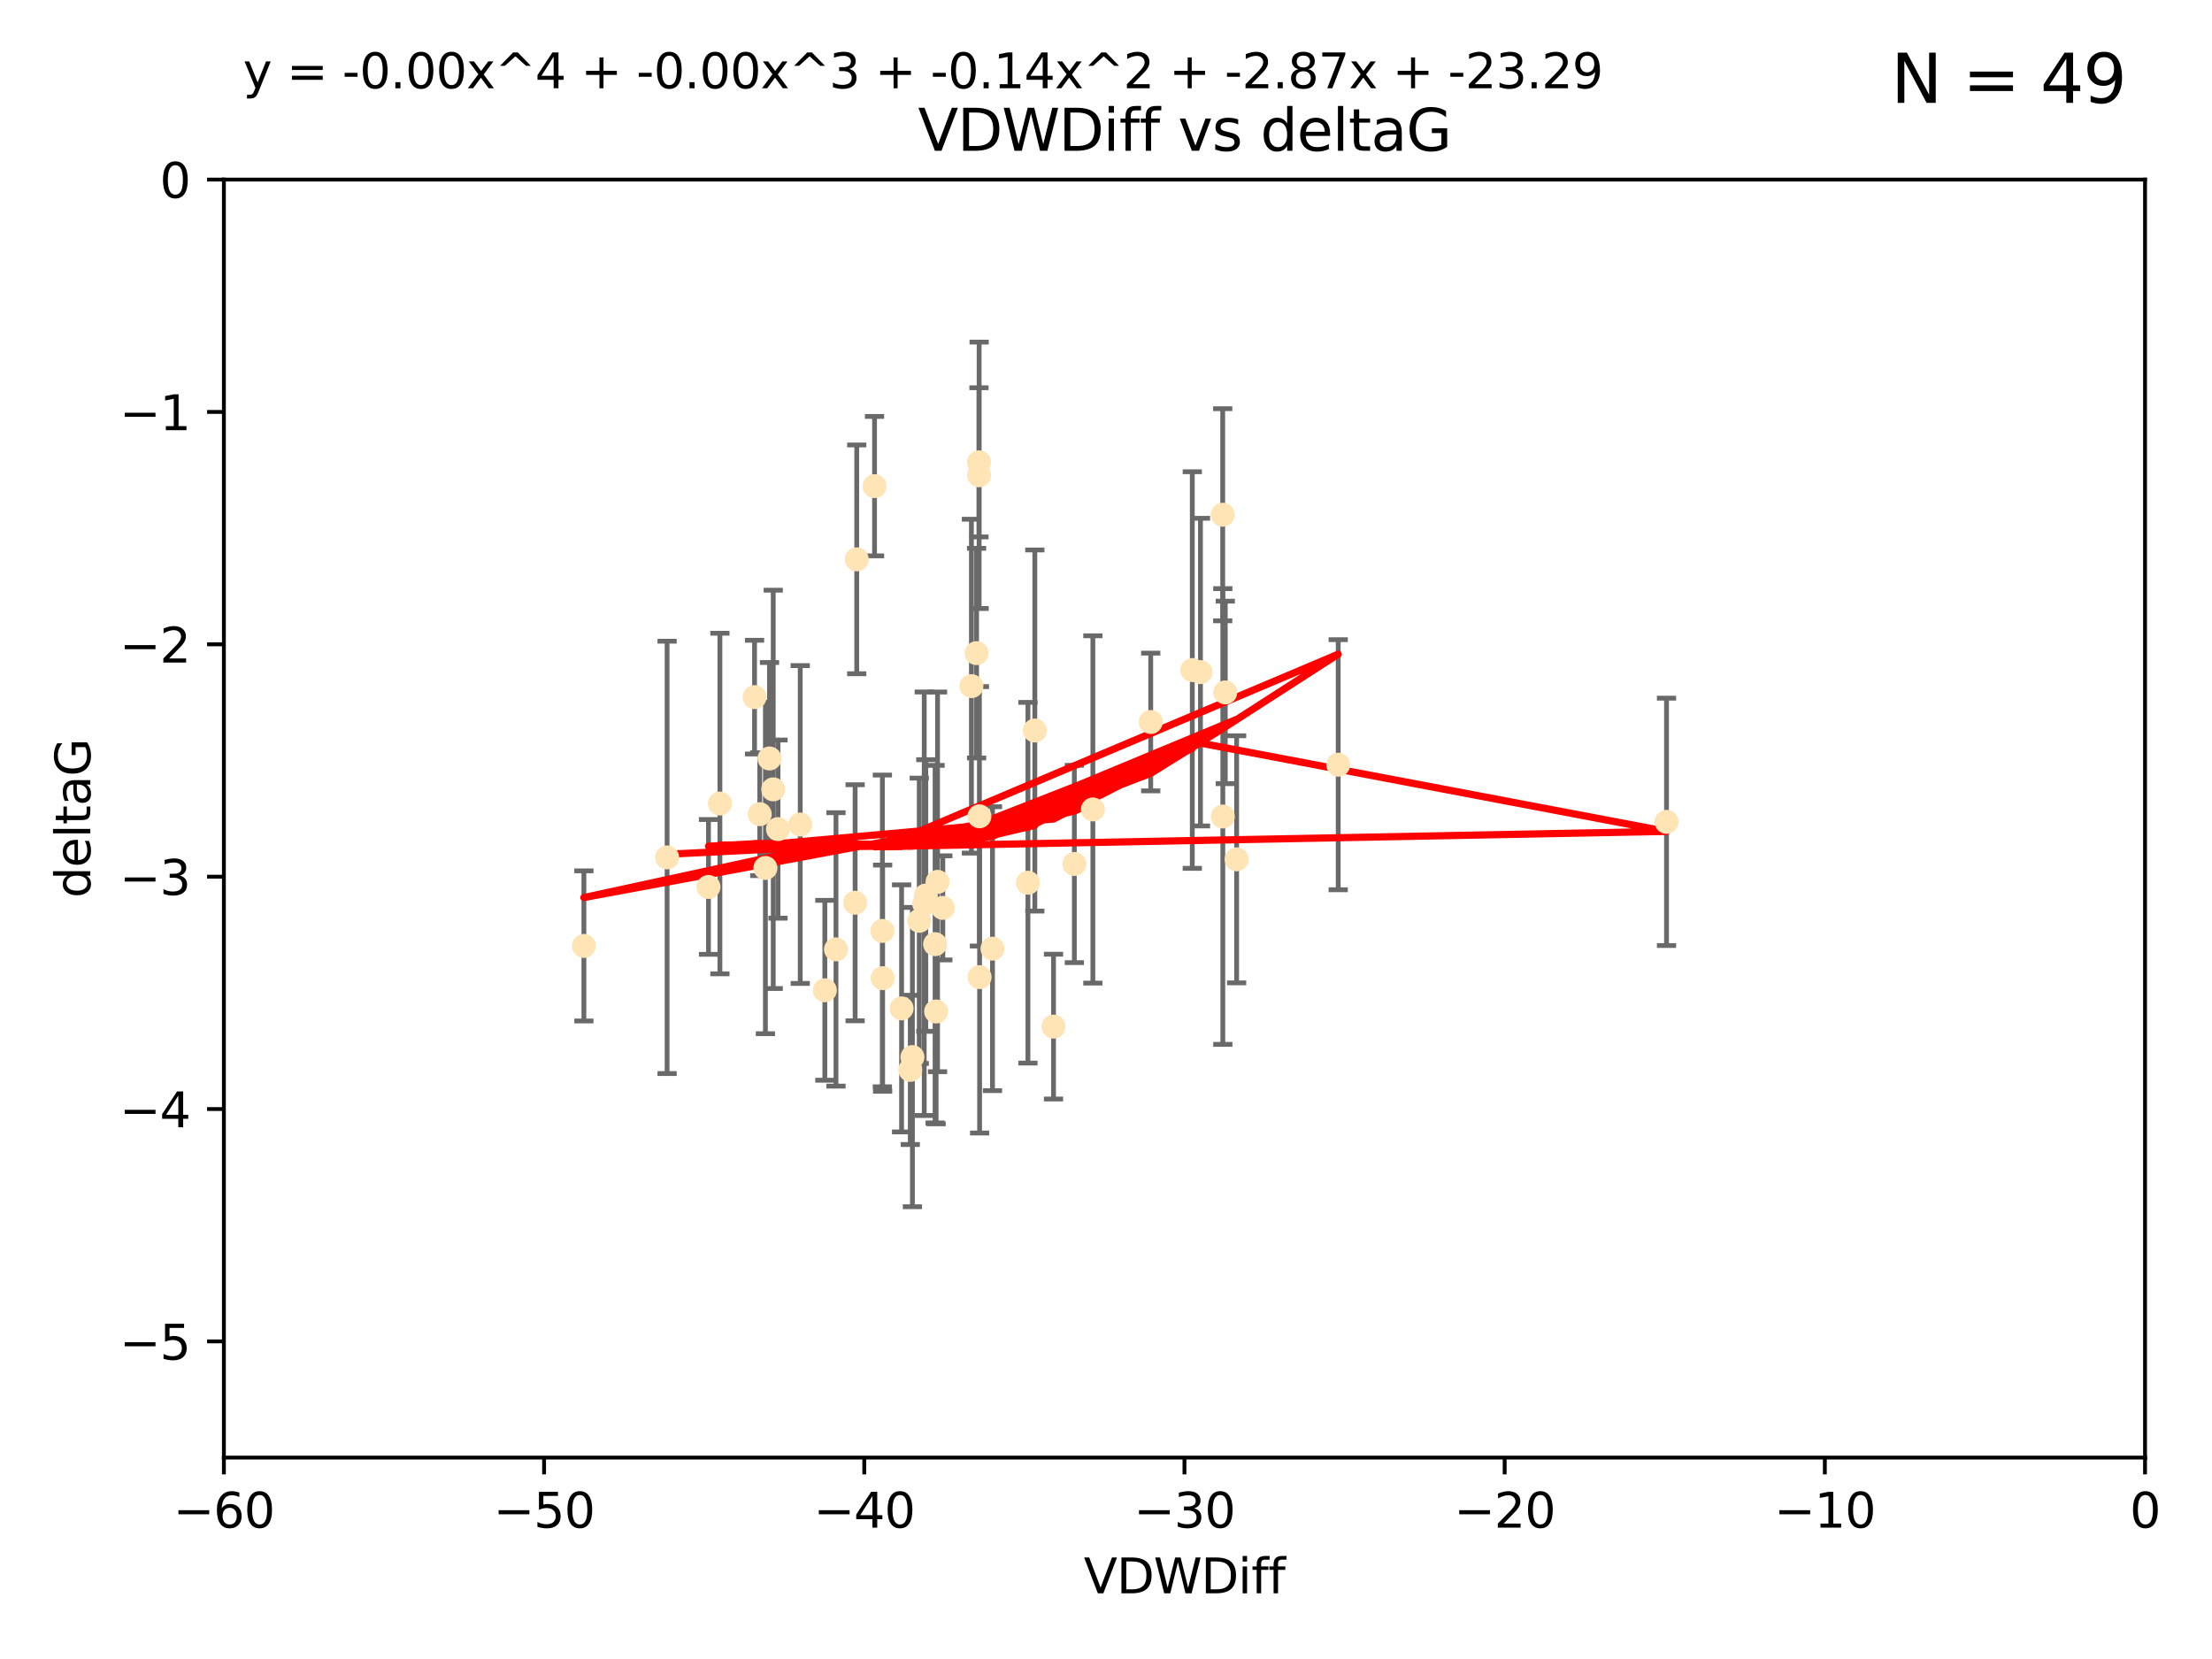 <?xml version="1.0" encoding="utf-8" standalone="no"?>
<!DOCTYPE svg PUBLIC "-//W3C//DTD SVG 1.1//EN"
  "http://www.w3.org/Graphics/SVG/1.1/DTD/svg11.dtd">
<svg xmlns:xlink="http://www.w3.org/1999/xlink" width="460.8pt" height="345.6pt" viewBox="0 0 460.8 345.6" xmlns="http://www.w3.org/2000/svg" version="1.1">
 <defs>
  <style type="text/css">*{stroke-linejoin: round; stroke-linecap: butt}</style>
 </defs>
 <g id="figure_1">
  <g id="patch_1">
   <path d="M 0 345.6 
L 460.8 345.6 
L 460.8 0 
L 0 0 
z
" style="fill: #ffffff"/>
  </g>
  <g id="axes_1">
   <g id="patch_2">
    <path d="M 46.64 303.64 
L 446.85 303.64 
L 446.85 37.411 
L 46.64 37.411 
z
" style="fill: #ffffff"/>
   </g>
   <g id="PathCollection_1">
    <defs>
     <path id="mcfceee0df2" d="M 0 1.118 
C 0.297 1.118 0.581 1 0.791 0.791 
C 1 0.581 1.118 0.297 1.118 0 
C 1.118 -0.297 1 -0.581 0.791 -0.791 
C 0.581 -1 0.297 -1.118 0 -1.118 
C -0.297 -1.118 -0.581 -1 -0.791 -0.791 
C -1 -0.581 -1.118 -0.297 -1.118 0 
C -1.118 0.297 -1 0.581 -0.791 0.791 
C -0.581 1 -0.297 1.118 0 1.118 
z
" style="stroke: #ffe4b5"/>
    </defs>
    <g clip-path="url(#p260a2b9f95)">
     <use xlink:href="#mcfceee0df2" x="166.702" y="171.763" style="fill: #ffe4b5; stroke: #ffe4b5"/>
     <use xlink:href="#mcfceee0df2" x="147.588" y="184.766" style="fill: #ffe4b5; stroke: #ffe4b5"/>
     <use xlink:href="#mcfceee0df2" x="158.268" y="169.607" style="fill: #ffe4b5; stroke: #ffe4b5"/>
     <use xlink:href="#mcfceee0df2" x="160.298" y="158.004" style="fill: #ffe4b5; stroke: #ffe4b5"/>
     <use xlink:href="#mcfceee0df2" x="192.864" y="186.549" style="fill: #ffe4b5; stroke: #ffe4b5"/>
     <use xlink:href="#mcfceee0df2" x="161.079" y="164.438" style="fill: #ffe4b5; stroke: #ffe4b5"/>
     <use xlink:href="#mcfceee0df2" x="195.009" y="210.713" style="fill: #ffe4b5; stroke: #ffe4b5"/>
     <use xlink:href="#mcfceee0df2" x="174.152" y="197.775" style="fill: #ffe4b5; stroke: #ffe4b5"/>
     <use xlink:href="#mcfceee0df2" x="149.969" y="167.39" style="fill: #ffe4b5; stroke: #ffe4b5"/>
     <use xlink:href="#mcfceee0df2" x="196.407" y="189.127" style="fill: #ffe4b5; stroke: #ffe4b5"/>
     <use xlink:href="#mcfceee0df2" x="183.869" y="203.772" style="fill: #ffe4b5; stroke: #ffe4b5"/>
     <use xlink:href="#mcfceee0df2" x="187.817" y="210.066" style="fill: #ffe4b5; stroke: #ffe4b5"/>
     <use xlink:href="#mcfceee0df2" x="171.829" y="206.296" style="fill: #ffe4b5; stroke: #ffe4b5"/>
     <use xlink:href="#mcfceee0df2" x="121.635" y="197.053" style="fill: #ffe4b5; stroke: #ffe4b5"/>
     <use xlink:href="#mcfceee0df2" x="227.664" y="168.621" style="fill: #ffe4b5; stroke: #ffe4b5"/>
     <use xlink:href="#mcfceee0df2" x="223.807" y="179.98" style="fill: #ffe4b5; stroke: #ffe4b5"/>
     <use xlink:href="#mcfceee0df2" x="194.796" y="196.685" style="fill: #ffe4b5; stroke: #ffe4b5"/>
     <use xlink:href="#mcfceee0df2" x="257.611" y="179.012" style="fill: #ffe4b5; stroke: #ffe4b5"/>
     <use xlink:href="#mcfceee0df2" x="203.971" y="99.014" style="fill: #ffe4b5; stroke: #ffe4b5"/>
     <use xlink:href="#mcfceee0df2" x="203.44" y="136.058" style="fill: #ffe4b5; stroke: #ffe4b5"/>
     <use xlink:href="#mcfceee0df2" x="178.473" y="116.525" style="fill: #ffe4b5; stroke: #ffe4b5"/>
     <use xlink:href="#mcfceee0df2" x="157.187" y="145.223" style="fill: #ffe4b5; stroke: #ffe4b5"/>
     <use xlink:href="#mcfceee0df2" x="189.628" y="222.879" style="fill: #ffe4b5; stroke: #ffe4b5"/>
     <use xlink:href="#mcfceee0df2" x="195.307" y="183.707" style="fill: #ffe4b5; stroke: #ffe4b5"/>
     <use xlink:href="#mcfceee0df2" x="248.375" y="139.582" style="fill: #ffe4b5; stroke: #ffe4b5"/>
     <use xlink:href="#mcfceee0df2" x="219.467" y="213.863" style="fill: #ffe4b5; stroke: #ffe4b5"/>
     <use xlink:href="#mcfceee0df2" x="162.073" y="172.719" style="fill: #ffe4b5; stroke: #ffe4b5"/>
     <use xlink:href="#mcfceee0df2" x="159.449" y="180.812" style="fill: #ffe4b5; stroke: #ffe4b5"/>
     <use xlink:href="#mcfceee0df2" x="192.534" y="188.264" style="fill: #ffe4b5; stroke: #ffe4b5"/>
     <use xlink:href="#mcfceee0df2" x="254.713" y="107.23" style="fill: #ffe4b5; stroke: #ffe4b5"/>
     <use xlink:href="#mcfceee0df2" x="203.937" y="96.314" style="fill: #ffe4b5; stroke: #ffe4b5"/>
     <use xlink:href="#mcfceee0df2" x="239.716" y="150.407" style="fill: #ffe4b5; stroke: #ffe4b5"/>
     <use xlink:href="#mcfceee0df2" x="254.736" y="170.091" style="fill: #ffe4b5; stroke: #ffe4b5"/>
     <use xlink:href="#mcfceee0df2" x="204.03" y="170.053" style="fill: #ffe4b5; stroke: #ffe4b5"/>
     <use xlink:href="#mcfceee0df2" x="138.969" y="178.609" style="fill: #ffe4b5; stroke: #ffe4b5"/>
     <use xlink:href="#mcfceee0df2" x="204.07" y="203.552" style="fill: #ffe4b5; stroke: #ffe4b5"/>
     <use xlink:href="#mcfceee0df2" x="182.183" y="101.272" style="fill: #ffe4b5; stroke: #ffe4b5"/>
     <use xlink:href="#mcfceee0df2" x="191.498" y="191.817" style="fill: #ffe4b5; stroke: #ffe4b5"/>
     <use xlink:href="#mcfceee0df2" x="347.165" y="171.206" style="fill: #ffe4b5; stroke: #ffe4b5"/>
     <use xlink:href="#mcfceee0df2" x="250.08" y="140.015" style="fill: #ffe4b5; stroke: #ffe4b5"/>
     <use xlink:href="#mcfceee0df2" x="214.139" y="183.887" style="fill: #ffe4b5; stroke: #ffe4b5"/>
     <use xlink:href="#mcfceee0df2" x="178.137" y="188.059" style="fill: #ffe4b5; stroke: #ffe4b5"/>
     <use xlink:href="#mcfceee0df2" x="190.073" y="220.208" style="fill: #ffe4b5; stroke: #ffe4b5"/>
     <use xlink:href="#mcfceee0df2" x="206.755" y="197.627" style="fill: #ffe4b5; stroke: #ffe4b5"/>
     <use xlink:href="#mcfceee0df2" x="255.247" y="144.242" style="fill: #ffe4b5; stroke: #ffe4b5"/>
     <use xlink:href="#mcfceee0df2" x="278.774" y="159.303" style="fill: #ffe4b5; stroke: #ffe4b5"/>
     <use xlink:href="#mcfceee0df2" x="183.817" y="193.93" style="fill: #ffe4b5; stroke: #ffe4b5"/>
     <use xlink:href="#mcfceee0df2" x="215.574" y="152.182" style="fill: #ffe4b5; stroke: #ffe4b5"/>
     <use xlink:href="#mcfceee0df2" x="202.366" y="142.938" style="fill: #ffe4b5; stroke: #ffe4b5"/>
    </g>
   </g>
   <g id="matplotlib.axis_1">
    <g id="xtick_1">
     <g id="line2d_1">
      <defs>
       <path id="m37e450f904" d="M 0 0 
L 0 3.5 
" style="stroke: #000000; stroke-width: 0.8"/>
      </defs>
      <g>
       <use xlink:href="#m37e450f904" x="46.64" y="303.64" style="stroke: #000000; stroke-width: 0.8"/>
      </g>
     </g>
     <g id="text_1">
      <!-- −60 -->
      <g transform="translate(36.088 318.238)scale(0.1 -0.1)">
       <defs>
        <path id="DejaVuSans-2212" d="M 678 2272 
L 4684 2272 
L 4684 1741 
L 678 1741 
L 678 2272 
z
" transform="scale(0.016)"/>
        <path id="DejaVuSans-36" d="M 2113 2584 
Q 1688 2584 1439 2293 
Q 1191 2003 1191 1497 
Q 1191 994 1439 701 
Q 1688 409 2113 409 
Q 2538 409 2786 701 
Q 3034 994 3034 1497 
Q 3034 2003 2786 2293 
Q 2538 2584 2113 2584 
z
M 3366 4563 
L 3366 3988 
Q 3128 4100 2886 4159 
Q 2644 4219 2406 4219 
Q 1781 4219 1451 3797 
Q 1122 3375 1075 2522 
Q 1259 2794 1537 2939 
Q 1816 3084 2150 3084 
Q 2853 3084 3261 2657 
Q 3669 2231 3669 1497 
Q 3669 778 3244 343 
Q 2819 -91 2113 -91 
Q 1303 -91 875 529 
Q 447 1150 447 2328 
Q 447 3434 972 4092 
Q 1497 4750 2381 4750 
Q 2619 4750 2861 4703 
Q 3103 4656 3366 4563 
z
" transform="scale(0.016)"/>
        <path id="DejaVuSans-30" d="M 2034 4250 
Q 1547 4250 1301 3770 
Q 1056 3291 1056 2328 
Q 1056 1369 1301 889 
Q 1547 409 2034 409 
Q 2525 409 2770 889 
Q 3016 1369 3016 2328 
Q 3016 3291 2770 3770 
Q 2525 4250 2034 4250 
z
M 2034 4750 
Q 2819 4750 3233 4129 
Q 3647 3509 3647 2328 
Q 3647 1150 3233 529 
Q 2819 -91 2034 -91 
Q 1250 -91 836 529 
Q 422 1150 422 2328 
Q 422 3509 836 4129 
Q 1250 4750 2034 4750 
z
" transform="scale(0.016)"/>
       </defs>
       <use xlink:href="#DejaVuSans-2212"/>
       <use xlink:href="#DejaVuSans-36" x="83.789"/>
       <use xlink:href="#DejaVuSans-30" x="147.412"/>
      </g>
     </g>
    </g>
    <g id="xtick_2">
     <g id="line2d_2">
      <g>
       <use xlink:href="#m37e450f904" x="113.342" y="303.64" style="stroke: #000000; stroke-width: 0.8"/>
      </g>
     </g>
     <g id="text_2">
      <!-- −50 -->
      <g transform="translate(102.789 318.238)scale(0.1 -0.1)">
       <defs>
        <path id="DejaVuSans-35" d="M 691 4666 
L 3169 4666 
L 3169 4134 
L 1269 4134 
L 1269 2991 
Q 1406 3038 1543 3061 
Q 1681 3084 1819 3084 
Q 2600 3084 3056 2656 
Q 3513 2228 3513 1497 
Q 3513 744 3044 326 
Q 2575 -91 1722 -91 
Q 1428 -91 1123 -41 
Q 819 9 494 109 
L 494 744 
Q 775 591 1075 516 
Q 1375 441 1709 441 
Q 2250 441 2565 725 
Q 2881 1009 2881 1497 
Q 2881 1984 2565 2268 
Q 2250 2553 1709 2553 
Q 1456 2553 1204 2497 
Q 953 2441 691 2322 
L 691 4666 
z
" transform="scale(0.016)"/>
       </defs>
       <use xlink:href="#DejaVuSans-2212"/>
       <use xlink:href="#DejaVuSans-35" x="83.789"/>
       <use xlink:href="#DejaVuSans-30" x="147.412"/>
      </g>
     </g>
    </g>
    <g id="xtick_3">
     <g id="line2d_3">
      <g>
       <use xlink:href="#m37e450f904" x="180.043" y="303.64" style="stroke: #000000; stroke-width: 0.8"/>
      </g>
     </g>
     <g id="text_3">
      <!-- −40 -->
      <g transform="translate(169.491 318.238)scale(0.1 -0.1)">
       <defs>
        <path id="DejaVuSans-34" d="M 2419 4116 
L 825 1625 
L 2419 1625 
L 2419 4116 
z
M 2253 4666 
L 3047 4666 
L 3047 1625 
L 3713 1625 
L 3713 1100 
L 3047 1100 
L 3047 0 
L 2419 0 
L 2419 1100 
L 313 1100 
L 313 1709 
L 2253 4666 
z
" transform="scale(0.016)"/>
       </defs>
       <use xlink:href="#DejaVuSans-2212"/>
       <use xlink:href="#DejaVuSans-34" x="83.789"/>
       <use xlink:href="#DejaVuSans-30" x="147.412"/>
      </g>
     </g>
    </g>
    <g id="xtick_4">
     <g id="line2d_4">
      <g>
       <use xlink:href="#m37e450f904" x="246.745" y="303.64" style="stroke: #000000; stroke-width: 0.8"/>
      </g>
     </g>
     <g id="text_4">
      <!-- −30 -->
      <g transform="translate(236.193 318.238)scale(0.1 -0.1)">
       <defs>
        <path id="DejaVuSans-33" d="M 2597 2516 
Q 3050 2419 3304 2112 
Q 3559 1806 3559 1356 
Q 3559 666 3084 287 
Q 2609 -91 1734 -91 
Q 1441 -91 1130 -33 
Q 819 25 488 141 
L 488 750 
Q 750 597 1062 519 
Q 1375 441 1716 441 
Q 2309 441 2620 675 
Q 2931 909 2931 1356 
Q 2931 1769 2642 2001 
Q 2353 2234 1838 2234 
L 1294 2234 
L 1294 2753 
L 1863 2753 
Q 2328 2753 2575 2939 
Q 2822 3125 2822 3475 
Q 2822 3834 2567 4026 
Q 2313 4219 1838 4219 
Q 1578 4219 1281 4162 
Q 984 4106 628 3988 
L 628 4550 
Q 988 4650 1302 4700 
Q 1616 4750 1894 4750 
Q 2613 4750 3031 4423 
Q 3450 4097 3450 3541 
Q 3450 3153 3228 2886 
Q 3006 2619 2597 2516 
z
" transform="scale(0.016)"/>
       </defs>
       <use xlink:href="#DejaVuSans-2212"/>
       <use xlink:href="#DejaVuSans-33" x="83.789"/>
       <use xlink:href="#DejaVuSans-30" x="147.412"/>
      </g>
     </g>
    </g>
    <g id="xtick_5">
     <g id="line2d_5">
      <g>
       <use xlink:href="#m37e450f904" x="313.447" y="303.64" style="stroke: #000000; stroke-width: 0.8"/>
      </g>
     </g>
     <g id="text_5">
      <!-- −20 -->
      <g transform="translate(302.894 318.238)scale(0.1 -0.1)">
       <defs>
        <path id="DejaVuSans-32" d="M 1228 531 
L 3431 531 
L 3431 0 
L 469 0 
L 469 531 
Q 828 903 1448 1529 
Q 2069 2156 2228 2338 
Q 2531 2678 2651 2914 
Q 2772 3150 2772 3378 
Q 2772 3750 2511 3984 
Q 2250 4219 1831 4219 
Q 1534 4219 1204 4116 
Q 875 4013 500 3803 
L 500 4441 
Q 881 4594 1212 4672 
Q 1544 4750 1819 4750 
Q 2544 4750 2975 4387 
Q 3406 4025 3406 3419 
Q 3406 3131 3298 2873 
Q 3191 2616 2906 2266 
Q 2828 2175 2409 1742 
Q 1991 1309 1228 531 
z
" transform="scale(0.016)"/>
       </defs>
       <use xlink:href="#DejaVuSans-2212"/>
       <use xlink:href="#DejaVuSans-32" x="83.789"/>
       <use xlink:href="#DejaVuSans-30" x="147.412"/>
      </g>
     </g>
    </g>
    <g id="xtick_6">
     <g id="line2d_6">
      <g>
       <use xlink:href="#m37e450f904" x="380.148" y="303.64" style="stroke: #000000; stroke-width: 0.8"/>
      </g>
     </g>
     <g id="text_6">
      <!-- −10 -->
      <g transform="translate(369.596 318.238)scale(0.1 -0.1)">
       <defs>
        <path id="DejaVuSans-31" d="M 794 531 
L 1825 531 
L 1825 4091 
L 703 3866 
L 703 4441 
L 1819 4666 
L 2450 4666 
L 2450 531 
L 3481 531 
L 3481 0 
L 794 0 
L 794 531 
z
" transform="scale(0.016)"/>
       </defs>
       <use xlink:href="#DejaVuSans-2212"/>
       <use xlink:href="#DejaVuSans-31" x="83.789"/>
       <use xlink:href="#DejaVuSans-30" x="147.412"/>
      </g>
     </g>
    </g>
    <g id="xtick_7">
     <g id="line2d_7">
      <g>
       <use xlink:href="#m37e450f904" x="446.85" y="303.64" style="stroke: #000000; stroke-width: 0.8"/>
      </g>
     </g>
     <g id="text_7">
      <!-- 0 -->
      <g transform="translate(443.669 318.238)scale(0.1 -0.1)">
       <use xlink:href="#DejaVuSans-30"/>
      </g>
     </g>
    </g>
    <g id="text_8">
     <!-- VDWDiff -->
     <g transform="translate(225.772 331.917)scale(0.1 -0.1)">
      <defs>
       <path id="DejaVuSans-56" d="M 1831 0 
L 50 4666 
L 709 4666 
L 2188 738 
L 3669 4666 
L 4325 4666 
L 2547 0 
L 1831 0 
z
" transform="scale(0.016)"/>
       <path id="DejaVuSans-44" d="M 1259 4147 
L 1259 519 
L 2022 519 
Q 2988 519 3436 956 
Q 3884 1394 3884 2338 
Q 3884 3275 3436 3711 
Q 2988 4147 2022 4147 
L 1259 4147 
z
M 628 4666 
L 1925 4666 
Q 3281 4666 3915 4102 
Q 4550 3538 4550 2338 
Q 4550 1131 3912 565 
Q 3275 0 1925 0 
L 628 0 
L 628 4666 
z
" transform="scale(0.016)"/>
       <path id="DejaVuSans-57" d="M 213 4666 
L 850 4666 
L 1831 722 
L 2809 4666 
L 3519 4666 
L 4500 722 
L 5478 4666 
L 6119 4666 
L 4947 0 
L 4153 0 
L 3169 4050 
L 2175 0 
L 1381 0 
L 213 4666 
z
" transform="scale(0.016)"/>
       <path id="DejaVuSans-69" d="M 603 3500 
L 1178 3500 
L 1178 0 
L 603 0 
L 603 3500 
z
M 603 4863 
L 1178 4863 
L 1178 4134 
L 603 4134 
L 603 4863 
z
" transform="scale(0.016)"/>
       <path id="DejaVuSans-66" d="M 2375 4863 
L 2375 4384 
L 1825 4384 
Q 1516 4384 1395 4259 
Q 1275 4134 1275 3809 
L 1275 3500 
L 2222 3500 
L 2222 3053 
L 1275 3053 
L 1275 0 
L 697 0 
L 697 3053 
L 147 3053 
L 147 3500 
L 697 3500 
L 697 3744 
Q 697 4328 969 4595 
Q 1241 4863 1831 4863 
L 2375 4863 
z
" transform="scale(0.016)"/>
      </defs>
      <use xlink:href="#DejaVuSans-56"/>
      <use xlink:href="#DejaVuSans-44" x="68.408"/>
      <use xlink:href="#DejaVuSans-57" x="145.41"/>
      <use xlink:href="#DejaVuSans-44" x="244.287"/>
      <use xlink:href="#DejaVuSans-69" x="321.289"/>
      <use xlink:href="#DejaVuSans-66" x="349.072"/>
      <use xlink:href="#DejaVuSans-66" x="384.277"/>
     </g>
    </g>
   </g>
   <g id="matplotlib.axis_2">
    <g id="ytick_1">
     <g id="line2d_8">
      <defs>
       <path id="mfc37adb453" d="M 0 0 
L -3.5 0 
" style="stroke: #000000; stroke-width: 0.8"/>
      </defs>
      <g>
       <use xlink:href="#mfc37adb453" x="46.64" y="279.437" style="stroke: #000000; stroke-width: 0.8"/>
      </g>
     </g>
     <g id="text_9">
      <!-- −5 -->
      <g transform="translate(24.898 283.237)scale(0.1 -0.1)">
       <use xlink:href="#DejaVuSans-2212"/>
       <use xlink:href="#DejaVuSans-35" x="83.789"/>
      </g>
     </g>
    </g>
    <g id="ytick_2">
     <g id="line2d_9">
      <g>
       <use xlink:href="#mfc37adb453" x="46.64" y="231.032" style="stroke: #000000; stroke-width: 0.8"/>
      </g>
     </g>
     <g id="text_10">
      <!-- −4 -->
      <g transform="translate(24.898 234.831)scale(0.1 -0.1)">
       <use xlink:href="#DejaVuSans-2212"/>
       <use xlink:href="#DejaVuSans-34" x="83.789"/>
      </g>
     </g>
    </g>
    <g id="ytick_3">
     <g id="line2d_10">
      <g>
       <use xlink:href="#mfc37adb453" x="46.64" y="182.627" style="stroke: #000000; stroke-width: 0.8"/>
      </g>
     </g>
     <g id="text_11">
      <!-- −3 -->
      <g transform="translate(24.898 186.426)scale(0.1 -0.1)">
       <use xlink:href="#DejaVuSans-2212"/>
       <use xlink:href="#DejaVuSans-33" x="83.789"/>
      </g>
     </g>
    </g>
    <g id="ytick_4">
     <g id="line2d_11">
      <g>
       <use xlink:href="#mfc37adb453" x="46.64" y="134.222" style="stroke: #000000; stroke-width: 0.8"/>
      </g>
     </g>
     <g id="text_12">
      <!-- −2 -->
      <g transform="translate(24.898 138.021)scale(0.1 -0.1)">
       <use xlink:href="#DejaVuSans-2212"/>
       <use xlink:href="#DejaVuSans-32" x="83.789"/>
      </g>
     </g>
    </g>
    <g id="ytick_5">
     <g id="line2d_12">
      <g>
       <use xlink:href="#mfc37adb453" x="46.64" y="85.816" style="stroke: #000000; stroke-width: 0.8"/>
      </g>
     </g>
     <g id="text_13">
      <!-- −1 -->
      <g transform="translate(24.898 89.616)scale(0.1 -0.1)">
       <use xlink:href="#DejaVuSans-2212"/>
       <use xlink:href="#DejaVuSans-31" x="83.789"/>
      </g>
     </g>
    </g>
    <g id="ytick_6">
     <g id="line2d_13">
      <g>
       <use xlink:href="#mfc37adb453" x="46.64" y="37.411" style="stroke: #000000; stroke-width: 0.8"/>
      </g>
     </g>
     <g id="text_14">
      <!-- 0 -->
      <g transform="translate(33.278 41.21)scale(0.1 -0.1)">
       <use xlink:href="#DejaVuSans-30"/>
      </g>
     </g>
    </g>
    <g id="text_15">
     <!-- deltaG -->
     <g transform="translate(18.818 187.064)rotate(-90)scale(0.1 -0.1)">
      <defs>
       <path id="DejaVuSans-64" d="M 2906 2969 
L 2906 4863 
L 3481 4863 
L 3481 0 
L 2906 0 
L 2906 525 
Q 2725 213 2448 61 
Q 2172 -91 1784 -91 
Q 1150 -91 751 415 
Q 353 922 353 1747 
Q 353 2572 751 3078 
Q 1150 3584 1784 3584 
Q 2172 3584 2448 3432 
Q 2725 3281 2906 2969 
z
M 947 1747 
Q 947 1113 1208 752 
Q 1469 391 1925 391 
Q 2381 391 2643 752 
Q 2906 1113 2906 1747 
Q 2906 2381 2643 2742 
Q 2381 3103 1925 3103 
Q 1469 3103 1208 2742 
Q 947 2381 947 1747 
z
" transform="scale(0.016)"/>
       <path id="DejaVuSans-65" d="M 3597 1894 
L 3597 1613 
L 953 1613 
Q 991 1019 1311 708 
Q 1631 397 2203 397 
Q 2534 397 2845 478 
Q 3156 559 3463 722 
L 3463 178 
Q 3153 47 2828 -22 
Q 2503 -91 2169 -91 
Q 1331 -91 842 396 
Q 353 884 353 1716 
Q 353 2575 817 3079 
Q 1281 3584 2069 3584 
Q 2775 3584 3186 3129 
Q 3597 2675 3597 1894 
z
M 3022 2063 
Q 3016 2534 2758 2815 
Q 2500 3097 2075 3097 
Q 1594 3097 1305 2825 
Q 1016 2553 972 2059 
L 3022 2063 
z
" transform="scale(0.016)"/>
       <path id="DejaVuSans-6c" d="M 603 4863 
L 1178 4863 
L 1178 0 
L 603 0 
L 603 4863 
z
" transform="scale(0.016)"/>
       <path id="DejaVuSans-74" d="M 1172 4494 
L 1172 3500 
L 2356 3500 
L 2356 3053 
L 1172 3053 
L 1172 1153 
Q 1172 725 1289 603 
Q 1406 481 1766 481 
L 2356 481 
L 2356 0 
L 1766 0 
Q 1100 0 847 248 
Q 594 497 594 1153 
L 594 3053 
L 172 3053 
L 172 3500 
L 594 3500 
L 594 4494 
L 1172 4494 
z
" transform="scale(0.016)"/>
       <path id="DejaVuSans-61" d="M 2194 1759 
Q 1497 1759 1228 1600 
Q 959 1441 959 1056 
Q 959 750 1161 570 
Q 1363 391 1709 391 
Q 2188 391 2477 730 
Q 2766 1069 2766 1631 
L 2766 1759 
L 2194 1759 
z
M 3341 1997 
L 3341 0 
L 2766 0 
L 2766 531 
Q 2569 213 2275 61 
Q 1981 -91 1556 -91 
Q 1019 -91 701 211 
Q 384 513 384 1019 
Q 384 1609 779 1909 
Q 1175 2209 1959 2209 
L 2766 2209 
L 2766 2266 
Q 2766 2663 2505 2880 
Q 2244 3097 1772 3097 
Q 1472 3097 1187 3025 
Q 903 2953 641 2809 
L 641 3341 
Q 956 3463 1253 3523 
Q 1550 3584 1831 3584 
Q 2591 3584 2966 3190 
Q 3341 2797 3341 1997 
z
" transform="scale(0.016)"/>
       <path id="DejaVuSans-47" d="M 3809 666 
L 3809 1919 
L 2778 1919 
L 2778 2438 
L 4434 2438 
L 4434 434 
Q 4069 175 3628 42 
Q 3188 -91 2688 -91 
Q 1594 -91 976 548 
Q 359 1188 359 2328 
Q 359 3472 976 4111 
Q 1594 4750 2688 4750 
Q 3144 4750 3555 4637 
Q 3966 4525 4313 4306 
L 4313 3634 
Q 3963 3931 3569 4081 
Q 3175 4231 2741 4231 
Q 1884 4231 1454 3753 
Q 1025 3275 1025 2328 
Q 1025 1384 1454 906 
Q 1884 428 2741 428 
Q 3075 428 3337 486 
Q 3600 544 3809 666 
z
" transform="scale(0.016)"/>
      </defs>
      <use xlink:href="#DejaVuSans-64"/>
      <use xlink:href="#DejaVuSans-65" x="63.477"/>
      <use xlink:href="#DejaVuSans-6c" x="125"/>
      <use xlink:href="#DejaVuSans-74" x="152.783"/>
      <use xlink:href="#DejaVuSans-61" x="191.992"/>
      <use xlink:href="#DejaVuSans-47" x="253.271"/>
     </g>
    </g>
   </g>
   <g id="LineCollection_1">
    <path d="M 166.702 204.867 
L 166.702 138.658 
" clip-path="url(#p260a2b9f95)" style="fill: none; stroke: #696969"/>
    <path d="M 147.588 198.805 
L 147.588 170.727 
" clip-path="url(#p260a2b9f95)" style="fill: none; stroke: #696969"/>
    <path d="M 158.268 182.403 
L 158.268 156.81 
" clip-path="url(#p260a2b9f95)" style="fill: none; stroke: #696969"/>
    <path d="M 160.298 177.999 
L 160.298 138.009 
" clip-path="url(#p260a2b9f95)" style="fill: none; stroke: #696969"/>
    <path d="M 192.864 214.844 
L 192.864 158.255 
" clip-path="url(#p260a2b9f95)" style="fill: none; stroke: #696969"/>
    <path d="M 161.079 205.929 
L 161.079 122.946 
" clip-path="url(#p260a2b9f95)" style="fill: none; stroke: #696969"/>
    <path d="M 195.009 234.113 
L 195.009 187.313 
" clip-path="url(#p260a2b9f95)" style="fill: none; stroke: #696969"/>
    <path d="M 174.152 226.257 
L 174.152 169.294 
" clip-path="url(#p260a2b9f95)" style="fill: none; stroke: #696969"/>
    <path d="M 149.969 202.867 
L 149.969 131.914 
" clip-path="url(#p260a2b9f95)" style="fill: none; stroke: #696969"/>
    <path d="M 196.407 199.972 
L 196.407 178.283 
" clip-path="url(#p260a2b9f95)" style="fill: none; stroke: #696969"/>
    <path d="M 183.869 227.331 
L 183.869 180.212 
" clip-path="url(#p260a2b9f95)" style="fill: none; stroke: #696969"/>
    <path d="M 187.817 235.804 
L 187.817 184.328 
" clip-path="url(#p260a2b9f95)" style="fill: none; stroke: #696969"/>
    <path d="M 171.829 225.031 
L 171.829 187.561 
" clip-path="url(#p260a2b9f95)" style="fill: none; stroke: #696969"/>
    <path d="M 121.635 212.688 
L 121.635 181.417 
" clip-path="url(#p260a2b9f95)" style="fill: none; stroke: #696969"/>
    <path d="M 227.664 204.796 
L 227.664 132.447 
" clip-path="url(#p260a2b9f95)" style="fill: none; stroke: #696969"/>
    <path d="M 223.807 200.533 
L 223.807 159.428 
" clip-path="url(#p260a2b9f95)" style="fill: none; stroke: #696969"/>
    <path d="M 194.796 233.927 
L 194.796 159.444 
" clip-path="url(#p260a2b9f95)" style="fill: none; stroke: #696969"/>
    <path d="M 257.611 204.751 
L 257.611 153.273 
" clip-path="url(#p260a2b9f95)" style="fill: none; stroke: #696969"/>
    <path d="M 203.971 126.762 
L 203.971 71.267 
" clip-path="url(#p260a2b9f95)" style="fill: none; stroke: #696969"/>
    <path d="M 203.44 157.897 
L 203.44 114.219 
" clip-path="url(#p260a2b9f95)" style="fill: none; stroke: #696969"/>
    <path d="M 178.473 140.352 
L 178.473 92.698 
" clip-path="url(#p260a2b9f95)" style="fill: none; stroke: #696969"/>
    <path d="M 157.187 157.068 
L 157.187 133.378 
" clip-path="url(#p260a2b9f95)" style="fill: none; stroke: #696969"/>
    <path d="M 189.628 238.424 
L 189.628 207.334 
" clip-path="url(#p260a2b9f95)" style="fill: none; stroke: #696969"/>
    <path d="M 195.307 223.253 
L 195.307 144.162 
" clip-path="url(#p260a2b9f95)" style="fill: none; stroke: #696969"/>
    <path d="M 248.375 180.893 
L 248.375 98.27 
" clip-path="url(#p260a2b9f95)" style="fill: none; stroke: #696969"/>
    <path d="M 219.467 228.948 
L 219.467 198.777 
" clip-path="url(#p260a2b9f95)" style="fill: none; stroke: #696969"/>
    <path d="M 162.073 191.277 
L 162.073 154.16 
" clip-path="url(#p260a2b9f95)" style="fill: none; stroke: #696969"/>
    <path d="M 159.449 215.345 
L 159.449 146.28 
" clip-path="url(#p260a2b9f95)" style="fill: none; stroke: #696969"/>
    <path d="M 192.534 232.379 
L 192.534 144.149 
" clip-path="url(#p260a2b9f95)" style="fill: none; stroke: #696969"/>
    <path d="M 254.713 129.322 
L 254.713 85.138 
" clip-path="url(#p260a2b9f95)" style="fill: none; stroke: #696969"/>
    <path d="M 203.937 111.851 
L 203.937 80.778 
" clip-path="url(#p260a2b9f95)" style="fill: none; stroke: #696969"/>
    <path d="M 239.716 164.755 
L 239.716 136.059 
" clip-path="url(#p260a2b9f95)" style="fill: none; stroke: #696969"/>
    <path d="M 254.736 217.56 
L 254.736 122.622 
" clip-path="url(#p260a2b9f95)" style="fill: none; stroke: #696969"/>
    <path d="M 204.03 197.074 
L 204.03 143.032 
" clip-path="url(#p260a2b9f95)" style="fill: none; stroke: #696969"/>
    <path d="M 138.969 223.643 
L 138.969 133.574 
" clip-path="url(#p260a2b9f95)" style="fill: none; stroke: #696969"/>
    <path d="M 204.07 236.03 
L 204.07 171.073 
" clip-path="url(#p260a2b9f95)" style="fill: none; stroke: #696969"/>
    <path d="M 182.183 115.797 
L 182.183 86.747 
" clip-path="url(#p260a2b9f95)" style="fill: none; stroke: #696969"/>
    <path d="M 191.498 221.536 
L 191.498 162.098 
" clip-path="url(#p260a2b9f95)" style="fill: none; stroke: #696969"/>
    <path d="M 347.165 196.971 
L 347.165 145.442 
" clip-path="url(#p260a2b9f95)" style="fill: none; stroke: #696969"/>
    <path d="M 250.08 172.063 
L 250.08 107.966 
" clip-path="url(#p260a2b9f95)" style="fill: none; stroke: #696969"/>
    <path d="M 214.139 221.457 
L 214.139 146.317 
" clip-path="url(#p260a2b9f95)" style="fill: none; stroke: #696969"/>
    <path d="M 178.137 212.649 
L 178.137 163.47 
" clip-path="url(#p260a2b9f95)" style="fill: none; stroke: #696969"/>
    <path d="M 190.073 251.386 
L 190.073 189.03 
" clip-path="url(#p260a2b9f95)" style="fill: none; stroke: #696969"/>
    <path d="M 206.755 227.198 
L 206.755 168.056 
" clip-path="url(#p260a2b9f95)" style="fill: none; stroke: #696969"/>
    <path d="M 255.247 163.248 
L 255.247 125.236 
" clip-path="url(#p260a2b9f95)" style="fill: none; stroke: #696969"/>
    <path d="M 278.774 185.353 
L 278.774 133.253 
" clip-path="url(#p260a2b9f95)" style="fill: none; stroke: #696969"/>
    <path d="M 183.817 226.405 
L 183.817 161.455 
" clip-path="url(#p260a2b9f95)" style="fill: none; stroke: #696969"/>
    <path d="M 215.574 189.798 
L 215.574 114.566 
" clip-path="url(#p260a2b9f95)" style="fill: none; stroke: #696969"/>
    <path d="M 202.366 177.716 
L 202.366 108.161 
" clip-path="url(#p260a2b9f95)" style="fill: none; stroke: #696969"/>
   </g>
   <g id="line2d_14">
    <defs>
     <path id="m358c7a2cfb" d="M 2 0 
L -2 -0 
" style="stroke: #696969"/>
    </defs>
    <g clip-path="url(#p260a2b9f95)">
     <use xlink:href="#m358c7a2cfb" x="166.702" y="204.867" style="fill: #696969; stroke: #696969"/>
     <use xlink:href="#m358c7a2cfb" x="147.588" y="198.805" style="fill: #696969; stroke: #696969"/>
     <use xlink:href="#m358c7a2cfb" x="158.268" y="182.403" style="fill: #696969; stroke: #696969"/>
     <use xlink:href="#m358c7a2cfb" x="160.298" y="177.999" style="fill: #696969; stroke: #696969"/>
     <use xlink:href="#m358c7a2cfb" x="192.864" y="214.844" style="fill: #696969; stroke: #696969"/>
     <use xlink:href="#m358c7a2cfb" x="161.079" y="205.929" style="fill: #696969; stroke: #696969"/>
     <use xlink:href="#m358c7a2cfb" x="195.009" y="234.113" style="fill: #696969; stroke: #696969"/>
     <use xlink:href="#m358c7a2cfb" x="174.152" y="226.257" style="fill: #696969; stroke: #696969"/>
     <use xlink:href="#m358c7a2cfb" x="149.969" y="202.867" style="fill: #696969; stroke: #696969"/>
     <use xlink:href="#m358c7a2cfb" x="196.407" y="199.972" style="fill: #696969; stroke: #696969"/>
     <use xlink:href="#m358c7a2cfb" x="183.869" y="227.331" style="fill: #696969; stroke: #696969"/>
     <use xlink:href="#m358c7a2cfb" x="187.817" y="235.804" style="fill: #696969; stroke: #696969"/>
     <use xlink:href="#m358c7a2cfb" x="171.829" y="225.031" style="fill: #696969; stroke: #696969"/>
     <use xlink:href="#m358c7a2cfb" x="121.635" y="212.688" style="fill: #696969; stroke: #696969"/>
     <use xlink:href="#m358c7a2cfb" x="227.664" y="204.796" style="fill: #696969; stroke: #696969"/>
     <use xlink:href="#m358c7a2cfb" x="223.807" y="200.533" style="fill: #696969; stroke: #696969"/>
     <use xlink:href="#m358c7a2cfb" x="194.796" y="233.927" style="fill: #696969; stroke: #696969"/>
     <use xlink:href="#m358c7a2cfb" x="257.611" y="204.751" style="fill: #696969; stroke: #696969"/>
     <use xlink:href="#m358c7a2cfb" x="203.971" y="126.762" style="fill: #696969; stroke: #696969"/>
     <use xlink:href="#m358c7a2cfb" x="203.44" y="157.897" style="fill: #696969; stroke: #696969"/>
     <use xlink:href="#m358c7a2cfb" x="178.473" y="140.352" style="fill: #696969; stroke: #696969"/>
     <use xlink:href="#m358c7a2cfb" x="157.187" y="157.068" style="fill: #696969; stroke: #696969"/>
     <use xlink:href="#m358c7a2cfb" x="189.628" y="238.424" style="fill: #696969; stroke: #696969"/>
     <use xlink:href="#m358c7a2cfb" x="195.307" y="223.253" style="fill: #696969; stroke: #696969"/>
     <use xlink:href="#m358c7a2cfb" x="248.375" y="180.893" style="fill: #696969; stroke: #696969"/>
     <use xlink:href="#m358c7a2cfb" x="219.467" y="228.948" style="fill: #696969; stroke: #696969"/>
     <use xlink:href="#m358c7a2cfb" x="162.073" y="191.277" style="fill: #696969; stroke: #696969"/>
     <use xlink:href="#m358c7a2cfb" x="159.449" y="215.345" style="fill: #696969; stroke: #696969"/>
     <use xlink:href="#m358c7a2cfb" x="192.534" y="232.379" style="fill: #696969; stroke: #696969"/>
     <use xlink:href="#m358c7a2cfb" x="254.713" y="129.322" style="fill: #696969; stroke: #696969"/>
     <use xlink:href="#m358c7a2cfb" x="203.937" y="111.851" style="fill: #696969; stroke: #696969"/>
     <use xlink:href="#m358c7a2cfb" x="239.716" y="164.755" style="fill: #696969; stroke: #696969"/>
     <use xlink:href="#m358c7a2cfb" x="254.736" y="217.56" style="fill: #696969; stroke: #696969"/>
     <use xlink:href="#m358c7a2cfb" x="204.03" y="197.074" style="fill: #696969; stroke: #696969"/>
     <use xlink:href="#m358c7a2cfb" x="138.969" y="223.643" style="fill: #696969; stroke: #696969"/>
     <use xlink:href="#m358c7a2cfb" x="204.07" y="236.03" style="fill: #696969; stroke: #696969"/>
     <use xlink:href="#m358c7a2cfb" x="182.183" y="115.797" style="fill: #696969; stroke: #696969"/>
     <use xlink:href="#m358c7a2cfb" x="191.498" y="221.536" style="fill: #696969; stroke: #696969"/>
     <use xlink:href="#m358c7a2cfb" x="347.165" y="196.971" style="fill: #696969; stroke: #696969"/>
     <use xlink:href="#m358c7a2cfb" x="250.08" y="172.063" style="fill: #696969; stroke: #696969"/>
     <use xlink:href="#m358c7a2cfb" x="214.139" y="221.457" style="fill: #696969; stroke: #696969"/>
     <use xlink:href="#m358c7a2cfb" x="178.137" y="212.649" style="fill: #696969; stroke: #696969"/>
     <use xlink:href="#m358c7a2cfb" x="190.073" y="251.386" style="fill: #696969; stroke: #696969"/>
     <use xlink:href="#m358c7a2cfb" x="206.755" y="227.198" style="fill: #696969; stroke: #696969"/>
     <use xlink:href="#m358c7a2cfb" x="255.247" y="163.248" style="fill: #696969; stroke: #696969"/>
     <use xlink:href="#m358c7a2cfb" x="278.774" y="185.353" style="fill: #696969; stroke: #696969"/>
     <use xlink:href="#m358c7a2cfb" x="183.817" y="226.405" style="fill: #696969; stroke: #696969"/>
     <use xlink:href="#m358c7a2cfb" x="215.574" y="189.798" style="fill: #696969; stroke: #696969"/>
     <use xlink:href="#m358c7a2cfb" x="202.366" y="177.716" style="fill: #696969; stroke: #696969"/>
    </g>
   </g>
   <g id="line2d_15">
    <g clip-path="url(#p260a2b9f95)">
     <use xlink:href="#m358c7a2cfb" x="166.702" y="138.658" style="fill: #696969; stroke: #696969"/>
     <use xlink:href="#m358c7a2cfb" x="147.588" y="170.727" style="fill: #696969; stroke: #696969"/>
     <use xlink:href="#m358c7a2cfb" x="158.268" y="156.81" style="fill: #696969; stroke: #696969"/>
     <use xlink:href="#m358c7a2cfb" x="160.298" y="138.009" style="fill: #696969; stroke: #696969"/>
     <use xlink:href="#m358c7a2cfb" x="192.864" y="158.255" style="fill: #696969; stroke: #696969"/>
     <use xlink:href="#m358c7a2cfb" x="161.079" y="122.946" style="fill: #696969; stroke: #696969"/>
     <use xlink:href="#m358c7a2cfb" x="195.009" y="187.313" style="fill: #696969; stroke: #696969"/>
     <use xlink:href="#m358c7a2cfb" x="174.152" y="169.294" style="fill: #696969; stroke: #696969"/>
     <use xlink:href="#m358c7a2cfb" x="149.969" y="131.914" style="fill: #696969; stroke: #696969"/>
     <use xlink:href="#m358c7a2cfb" x="196.407" y="178.283" style="fill: #696969; stroke: #696969"/>
     <use xlink:href="#m358c7a2cfb" x="183.869" y="180.212" style="fill: #696969; stroke: #696969"/>
     <use xlink:href="#m358c7a2cfb" x="187.817" y="184.328" style="fill: #696969; stroke: #696969"/>
     <use xlink:href="#m358c7a2cfb" x="171.829" y="187.561" style="fill: #696969; stroke: #696969"/>
     <use xlink:href="#m358c7a2cfb" x="121.635" y="181.417" style="fill: #696969; stroke: #696969"/>
     <use xlink:href="#m358c7a2cfb" x="227.664" y="132.447" style="fill: #696969; stroke: #696969"/>
     <use xlink:href="#m358c7a2cfb" x="223.807" y="159.428" style="fill: #696969; stroke: #696969"/>
     <use xlink:href="#m358c7a2cfb" x="194.796" y="159.444" style="fill: #696969; stroke: #696969"/>
     <use xlink:href="#m358c7a2cfb" x="257.611" y="153.273" style="fill: #696969; stroke: #696969"/>
     <use xlink:href="#m358c7a2cfb" x="203.971" y="71.267" style="fill: #696969; stroke: #696969"/>
     <use xlink:href="#m358c7a2cfb" x="203.44" y="114.219" style="fill: #696969; stroke: #696969"/>
     <use xlink:href="#m358c7a2cfb" x="178.473" y="92.698" style="fill: #696969; stroke: #696969"/>
     <use xlink:href="#m358c7a2cfb" x="157.187" y="133.378" style="fill: #696969; stroke: #696969"/>
     <use xlink:href="#m358c7a2cfb" x="189.628" y="207.334" style="fill: #696969; stroke: #696969"/>
     <use xlink:href="#m358c7a2cfb" x="195.307" y="144.162" style="fill: #696969; stroke: #696969"/>
     <use xlink:href="#m358c7a2cfb" x="248.375" y="98.27" style="fill: #696969; stroke: #696969"/>
     <use xlink:href="#m358c7a2cfb" x="219.467" y="198.777" style="fill: #696969; stroke: #696969"/>
     <use xlink:href="#m358c7a2cfb" x="162.073" y="154.16" style="fill: #696969; stroke: #696969"/>
     <use xlink:href="#m358c7a2cfb" x="159.449" y="146.28" style="fill: #696969; stroke: #696969"/>
     <use xlink:href="#m358c7a2cfb" x="192.534" y="144.149" style="fill: #696969; stroke: #696969"/>
     <use xlink:href="#m358c7a2cfb" x="254.713" y="85.138" style="fill: #696969; stroke: #696969"/>
     <use xlink:href="#m358c7a2cfb" x="203.937" y="80.778" style="fill: #696969; stroke: #696969"/>
     <use xlink:href="#m358c7a2cfb" x="239.716" y="136.059" style="fill: #696969; stroke: #696969"/>
     <use xlink:href="#m358c7a2cfb" x="254.736" y="122.622" style="fill: #696969; stroke: #696969"/>
     <use xlink:href="#m358c7a2cfb" x="204.03" y="143.032" style="fill: #696969; stroke: #696969"/>
     <use xlink:href="#m358c7a2cfb" x="138.969" y="133.574" style="fill: #696969; stroke: #696969"/>
     <use xlink:href="#m358c7a2cfb" x="204.07" y="171.073" style="fill: #696969; stroke: #696969"/>
     <use xlink:href="#m358c7a2cfb" x="182.183" y="86.747" style="fill: #696969; stroke: #696969"/>
     <use xlink:href="#m358c7a2cfb" x="191.498" y="162.098" style="fill: #696969; stroke: #696969"/>
     <use xlink:href="#m358c7a2cfb" x="347.165" y="145.442" style="fill: #696969; stroke: #696969"/>
     <use xlink:href="#m358c7a2cfb" x="250.08" y="107.966" style="fill: #696969; stroke: #696969"/>
     <use xlink:href="#m358c7a2cfb" x="214.139" y="146.317" style="fill: #696969; stroke: #696969"/>
     <use xlink:href="#m358c7a2cfb" x="178.137" y="163.47" style="fill: #696969; stroke: #696969"/>
     <use xlink:href="#m358c7a2cfb" x="190.073" y="189.03" style="fill: #696969; stroke: #696969"/>
     <use xlink:href="#m358c7a2cfb" x="206.755" y="168.056" style="fill: #696969; stroke: #696969"/>
     <use xlink:href="#m358c7a2cfb" x="255.247" y="125.236" style="fill: #696969; stroke: #696969"/>
     <use xlink:href="#m358c7a2cfb" x="278.774" y="133.253" style="fill: #696969; stroke: #696969"/>
     <use xlink:href="#m358c7a2cfb" x="183.817" y="161.455" style="fill: #696969; stroke: #696969"/>
     <use xlink:href="#m358c7a2cfb" x="215.574" y="114.566" style="fill: #696969; stroke: #696969"/>
     <use xlink:href="#m358c7a2cfb" x="202.366" y="108.161" style="fill: #696969; stroke: #696969"/>
    </g>
   </g>
   <g id="line2d_16">
    <path d="M 166.702 175.894 
L 147.588 176.286 
L 158.268 175.712 
L 160.298 175.723 
L 192.864 176.118 
L 161.079 175.734 
L 195.009 175.953 
L 174.152 176.192 
L 149.969 176.042 
L 196.407 175.822 
L 183.869 176.406 
L 187.817 176.354 
L 171.829 176.1 
L 121.635 186.978 
L 227.664 167.297 
L 223.807 168.957 
L 194.796 175.971 
L 257.611 149.86 
L 203.971 174.772 
L 203.44 174.866 
L 178.473 176.333 
L 157.187 175.718 
L 189.628 176.293 
L 195.307 175.926 
L 248.375 155.881 
L 219.467 170.622 
L 162.073 175.753 
L 159.449 175.715 
L 192.534 176.14 
L 254.713 151.781 
L 203.937 174.778 
L 239.716 161.105 
L 254.736 151.766 
L 204.03 174.762 
L 138.969 177.963 
L 204.07 174.754 
L 182.183 176.399 
L 191.498 176.203 
L 347.165 173.196 
L 250.08 154.796 
L 214.139 172.366 
L 178.137 176.324 
L 190.073 176.274 
L 206.755 174.231 
L 255.247 151.428 
L 278.774 136.281 
L 183.817 176.406 
L 215.574 171.929 
L 202.366 175.045 
" clip-path="url(#p260a2b9f95)" style="fill: none; stroke: #ff0000; stroke-width: 1.5; stroke-linecap: square"/>
   </g>
   <g id="line2d_17">
    <defs>
     <path id="m0d4aa0d966" d="M 0 2 
C 0.53 2 1.039 1.789 1.414 1.414 
C 1.789 1.039 2 0.53 2 0 
C 2 -0.53 1.789 -1.039 1.414 -1.414 
C 1.039 -1.789 0.53 -2 0 -2 
C -0.53 -2 -1.039 -1.789 -1.414 -1.414 
C -1.789 -1.039 -2 -0.53 -2 0 
C -2 0.53 -1.789 1.039 -1.414 1.414 
C -1.039 1.789 -0.53 2 0 2 
z
" style="stroke: #ffe4b5"/>
    </defs>
    <g clip-path="url(#p260a2b9f95)">
     <use xlink:href="#m0d4aa0d966" x="166.702" y="171.763" style="fill: #ffe4b5; stroke: #ffe4b5"/>
     <use xlink:href="#m0d4aa0d966" x="147.588" y="184.766" style="fill: #ffe4b5; stroke: #ffe4b5"/>
     <use xlink:href="#m0d4aa0d966" x="158.268" y="169.607" style="fill: #ffe4b5; stroke: #ffe4b5"/>
     <use xlink:href="#m0d4aa0d966" x="160.298" y="158.004" style="fill: #ffe4b5; stroke: #ffe4b5"/>
     <use xlink:href="#m0d4aa0d966" x="192.864" y="186.549" style="fill: #ffe4b5; stroke: #ffe4b5"/>
     <use xlink:href="#m0d4aa0d966" x="161.079" y="164.438" style="fill: #ffe4b5; stroke: #ffe4b5"/>
     <use xlink:href="#m0d4aa0d966" x="195.009" y="210.713" style="fill: #ffe4b5; stroke: #ffe4b5"/>
     <use xlink:href="#m0d4aa0d966" x="174.152" y="197.775" style="fill: #ffe4b5; stroke: #ffe4b5"/>
     <use xlink:href="#m0d4aa0d966" x="149.969" y="167.39" style="fill: #ffe4b5; stroke: #ffe4b5"/>
     <use xlink:href="#m0d4aa0d966" x="196.407" y="189.127" style="fill: #ffe4b5; stroke: #ffe4b5"/>
     <use xlink:href="#m0d4aa0d966" x="183.869" y="203.772" style="fill: #ffe4b5; stroke: #ffe4b5"/>
     <use xlink:href="#m0d4aa0d966" x="187.817" y="210.066" style="fill: #ffe4b5; stroke: #ffe4b5"/>
     <use xlink:href="#m0d4aa0d966" x="171.829" y="206.296" style="fill: #ffe4b5; stroke: #ffe4b5"/>
     <use xlink:href="#m0d4aa0d966" x="121.635" y="197.053" style="fill: #ffe4b5; stroke: #ffe4b5"/>
     <use xlink:href="#m0d4aa0d966" x="227.664" y="168.621" style="fill: #ffe4b5; stroke: #ffe4b5"/>
     <use xlink:href="#m0d4aa0d966" x="223.807" y="179.98" style="fill: #ffe4b5; stroke: #ffe4b5"/>
     <use xlink:href="#m0d4aa0d966" x="194.796" y="196.685" style="fill: #ffe4b5; stroke: #ffe4b5"/>
     <use xlink:href="#m0d4aa0d966" x="257.611" y="179.012" style="fill: #ffe4b5; stroke: #ffe4b5"/>
     <use xlink:href="#m0d4aa0d966" x="203.971" y="99.014" style="fill: #ffe4b5; stroke: #ffe4b5"/>
     <use xlink:href="#m0d4aa0d966" x="203.44" y="136.058" style="fill: #ffe4b5; stroke: #ffe4b5"/>
     <use xlink:href="#m0d4aa0d966" x="178.473" y="116.525" style="fill: #ffe4b5; stroke: #ffe4b5"/>
     <use xlink:href="#m0d4aa0d966" x="157.187" y="145.223" style="fill: #ffe4b5; stroke: #ffe4b5"/>
     <use xlink:href="#m0d4aa0d966" x="189.628" y="222.879" style="fill: #ffe4b5; stroke: #ffe4b5"/>
     <use xlink:href="#m0d4aa0d966" x="195.307" y="183.707" style="fill: #ffe4b5; stroke: #ffe4b5"/>
     <use xlink:href="#m0d4aa0d966" x="248.375" y="139.582" style="fill: #ffe4b5; stroke: #ffe4b5"/>
     <use xlink:href="#m0d4aa0d966" x="219.467" y="213.863" style="fill: #ffe4b5; stroke: #ffe4b5"/>
     <use xlink:href="#m0d4aa0d966" x="162.073" y="172.719" style="fill: #ffe4b5; stroke: #ffe4b5"/>
     <use xlink:href="#m0d4aa0d966" x="159.449" y="180.812" style="fill: #ffe4b5; stroke: #ffe4b5"/>
     <use xlink:href="#m0d4aa0d966" x="192.534" y="188.264" style="fill: #ffe4b5; stroke: #ffe4b5"/>
     <use xlink:href="#m0d4aa0d966" x="254.713" y="107.23" style="fill: #ffe4b5; stroke: #ffe4b5"/>
     <use xlink:href="#m0d4aa0d966" x="203.937" y="96.314" style="fill: #ffe4b5; stroke: #ffe4b5"/>
     <use xlink:href="#m0d4aa0d966" x="239.716" y="150.407" style="fill: #ffe4b5; stroke: #ffe4b5"/>
     <use xlink:href="#m0d4aa0d966" x="254.736" y="170.091" style="fill: #ffe4b5; stroke: #ffe4b5"/>
     <use xlink:href="#m0d4aa0d966" x="204.03" y="170.053" style="fill: #ffe4b5; stroke: #ffe4b5"/>
     <use xlink:href="#m0d4aa0d966" x="138.969" y="178.609" style="fill: #ffe4b5; stroke: #ffe4b5"/>
     <use xlink:href="#m0d4aa0d966" x="204.07" y="203.552" style="fill: #ffe4b5; stroke: #ffe4b5"/>
     <use xlink:href="#m0d4aa0d966" x="182.183" y="101.272" style="fill: #ffe4b5; stroke: #ffe4b5"/>
     <use xlink:href="#m0d4aa0d966" x="191.498" y="191.817" style="fill: #ffe4b5; stroke: #ffe4b5"/>
     <use xlink:href="#m0d4aa0d966" x="347.165" y="171.206" style="fill: #ffe4b5; stroke: #ffe4b5"/>
     <use xlink:href="#m0d4aa0d966" x="250.08" y="140.015" style="fill: #ffe4b5; stroke: #ffe4b5"/>
     <use xlink:href="#m0d4aa0d966" x="214.139" y="183.887" style="fill: #ffe4b5; stroke: #ffe4b5"/>
     <use xlink:href="#m0d4aa0d966" x="178.137" y="188.059" style="fill: #ffe4b5; stroke: #ffe4b5"/>
     <use xlink:href="#m0d4aa0d966" x="190.073" y="220.208" style="fill: #ffe4b5; stroke: #ffe4b5"/>
     <use xlink:href="#m0d4aa0d966" x="206.755" y="197.627" style="fill: #ffe4b5; stroke: #ffe4b5"/>
     <use xlink:href="#m0d4aa0d966" x="255.247" y="144.242" style="fill: #ffe4b5; stroke: #ffe4b5"/>
     <use xlink:href="#m0d4aa0d966" x="278.774" y="159.303" style="fill: #ffe4b5; stroke: #ffe4b5"/>
     <use xlink:href="#m0d4aa0d966" x="183.817" y="193.93" style="fill: #ffe4b5; stroke: #ffe4b5"/>
     <use xlink:href="#m0d4aa0d966" x="215.574" y="152.182" style="fill: #ffe4b5; stroke: #ffe4b5"/>
     <use xlink:href="#m0d4aa0d966" x="202.366" y="142.938" style="fill: #ffe4b5; stroke: #ffe4b5"/>
    </g>
   </g>
   <g id="patch_3">
    <path d="M 46.64 303.64 
L 46.64 37.411 
" style="fill: none; stroke: #000000; stroke-width: 0.8; stroke-linejoin: miter; stroke-linecap: square"/>
   </g>
   <g id="patch_4">
    <path d="M 446.85 303.64 
L 446.85 37.411 
" style="fill: none; stroke: #000000; stroke-width: 0.8; stroke-linejoin: miter; stroke-linecap: square"/>
   </g>
   <g id="patch_5">
    <path d="M 46.64 303.64 
L 446.85 303.64 
" style="fill: none; stroke: #000000; stroke-width: 0.8; stroke-linejoin: miter; stroke-linecap: square"/>
   </g>
   <g id="patch_6">
    <path d="M 46.64 37.411 
L 446.85 37.411 
" style="fill: none; stroke: #000000; stroke-width: 0.8; stroke-linejoin: miter; stroke-linecap: square"/>
   </g>
   <g id="text_16">
    <!-- N = 49 -->
    <g transform="translate(393.929 21.426)scale(0.14 -0.14)">
     <defs>
      <path id="DejaVuSans-4e" d="M 628 4666 
L 1478 4666 
L 3547 763 
L 3547 4666 
L 4159 4666 
L 4159 0 
L 3309 0 
L 1241 3903 
L 1241 0 
L 628 0 
L 628 4666 
z
" transform="scale(0.016)"/>
      <path id="DejaVuSans-20" transform="scale(0.016)"/>
      <path id="DejaVuSans-3d" d="M 678 2906 
L 4684 2906 
L 4684 2381 
L 678 2381 
L 678 2906 
z
M 678 1631 
L 4684 1631 
L 4684 1100 
L 678 1100 
L 678 1631 
z
" transform="scale(0.016)"/>
      <path id="DejaVuSans-39" d="M 703 97 
L 703 672 
Q 941 559 1184 500 
Q 1428 441 1663 441 
Q 2288 441 2617 861 
Q 2947 1281 2994 2138 
Q 2813 1869 2534 1725 
Q 2256 1581 1919 1581 
Q 1219 1581 811 2004 
Q 403 2428 403 3163 
Q 403 3881 828 4315 
Q 1253 4750 1959 4750 
Q 2769 4750 3195 4129 
Q 3622 3509 3622 2328 
Q 3622 1225 3098 567 
Q 2575 -91 1691 -91 
Q 1453 -91 1209 -44 
Q 966 3 703 97 
z
M 1959 2075 
Q 2384 2075 2632 2365 
Q 2881 2656 2881 3163 
Q 2881 3666 2632 3958 
Q 2384 4250 1959 4250 
Q 1534 4250 1286 3958 
Q 1038 3666 1038 3163 
Q 1038 2656 1286 2365 
Q 1534 2075 1959 2075 
z
" transform="scale(0.016)"/>
     </defs>
     <use xlink:href="#DejaVuSans-4e"/>
     <use xlink:href="#DejaVuSans-20" x="74.805"/>
     <use xlink:href="#DejaVuSans-3d" x="106.592"/>
     <use xlink:href="#DejaVuSans-20" x="190.381"/>
     <use xlink:href="#DejaVuSans-34" x="222.168"/>
     <use xlink:href="#DejaVuSans-39" x="285.791"/>
    </g>
   </g>
   <g id="text_17">
    <!-- y = -0.00x^4 + -0.00x^3 + -0.14x^2 + -2.87x + -23.29 -->
    <g transform="translate(50.642 18.387)scale(0.1 -0.1)">
     <defs>
      <path id="DejaVuSans-79" d="M 2059 -325 
Q 1816 -950 1584 -1140 
Q 1353 -1331 966 -1331 
L 506 -1331 
L 506 -850 
L 844 -850 
Q 1081 -850 1212 -737 
Q 1344 -625 1503 -206 
L 1606 56 
L 191 3500 
L 800 3500 
L 1894 763 
L 2988 3500 
L 3597 3500 
L 2059 -325 
z
" transform="scale(0.016)"/>
      <path id="DejaVuSans-2d" d="M 313 2009 
L 1997 2009 
L 1997 1497 
L 313 1497 
L 313 2009 
z
" transform="scale(0.016)"/>
      <path id="DejaVuSans-2e" d="M 684 794 
L 1344 794 
L 1344 0 
L 684 0 
L 684 794 
z
" transform="scale(0.016)"/>
      <path id="DejaVuSans-78" d="M 3513 3500 
L 2247 1797 
L 3578 0 
L 2900 0 
L 1881 1375 
L 863 0 
L 184 0 
L 1544 1831 
L 300 3500 
L 978 3500 
L 1906 2253 
L 2834 3500 
L 3513 3500 
z
" transform="scale(0.016)"/>
      <path id="DejaVuSans-5e" d="M 2988 4666 
L 4684 2925 
L 4056 2925 
L 2681 4159 
L 1306 2925 
L 678 2925 
L 2375 4666 
L 2988 4666 
z
" transform="scale(0.016)"/>
      <path id="DejaVuSans-2b" d="M 2944 4013 
L 2944 2272 
L 4684 2272 
L 4684 1741 
L 2944 1741 
L 2944 0 
L 2419 0 
L 2419 1741 
L 678 1741 
L 678 2272 
L 2419 2272 
L 2419 4013 
L 2944 4013 
z
" transform="scale(0.016)"/>
      <path id="DejaVuSans-38" d="M 2034 2216 
Q 1584 2216 1326 1975 
Q 1069 1734 1069 1313 
Q 1069 891 1326 650 
Q 1584 409 2034 409 
Q 2484 409 2743 651 
Q 3003 894 3003 1313 
Q 3003 1734 2745 1975 
Q 2488 2216 2034 2216 
z
M 1403 2484 
Q 997 2584 770 2862 
Q 544 3141 544 3541 
Q 544 4100 942 4425 
Q 1341 4750 2034 4750 
Q 2731 4750 3128 4425 
Q 3525 4100 3525 3541 
Q 3525 3141 3298 2862 
Q 3072 2584 2669 2484 
Q 3125 2378 3379 2068 
Q 3634 1759 3634 1313 
Q 3634 634 3220 271 
Q 2806 -91 2034 -91 
Q 1263 -91 848 271 
Q 434 634 434 1313 
Q 434 1759 690 2068 
Q 947 2378 1403 2484 
z
M 1172 3481 
Q 1172 3119 1398 2916 
Q 1625 2713 2034 2713 
Q 2441 2713 2670 2916 
Q 2900 3119 2900 3481 
Q 2900 3844 2670 4047 
Q 2441 4250 2034 4250 
Q 1625 4250 1398 4047 
Q 1172 3844 1172 3481 
z
" transform="scale(0.016)"/>
      <path id="DejaVuSans-37" d="M 525 4666 
L 3525 4666 
L 3525 4397 
L 1831 0 
L 1172 0 
L 2766 4134 
L 525 4134 
L 525 4666 
z
" transform="scale(0.016)"/>
     </defs>
     <use xlink:href="#DejaVuSans-79"/>
     <use xlink:href="#DejaVuSans-20" x="59.18"/>
     <use xlink:href="#DejaVuSans-3d" x="90.967"/>
     <use xlink:href="#DejaVuSans-20" x="174.756"/>
     <use xlink:href="#DejaVuSans-2d" x="206.543"/>
     <use xlink:href="#DejaVuSans-30" x="242.627"/>
     <use xlink:href="#DejaVuSans-2e" x="306.25"/>
     <use xlink:href="#DejaVuSans-30" x="338.037"/>
     <use xlink:href="#DejaVuSans-30" x="401.66"/>
     <use xlink:href="#DejaVuSans-78" x="465.283"/>
     <use xlink:href="#DejaVuSans-5e" x="524.463"/>
     <use xlink:href="#DejaVuSans-34" x="608.252"/>
     <use xlink:href="#DejaVuSans-20" x="671.875"/>
     <use xlink:href="#DejaVuSans-2b" x="703.662"/>
     <use xlink:href="#DejaVuSans-20" x="787.451"/>
     <use xlink:href="#DejaVuSans-2d" x="819.238"/>
     <use xlink:href="#DejaVuSans-30" x="855.322"/>
     <use xlink:href="#DejaVuSans-2e" x="918.945"/>
     <use xlink:href="#DejaVuSans-30" x="950.732"/>
     <use xlink:href="#DejaVuSans-30" x="1014.355"/>
     <use xlink:href="#DejaVuSans-78" x="1077.979"/>
     <use xlink:href="#DejaVuSans-5e" x="1137.158"/>
     <use xlink:href="#DejaVuSans-33" x="1220.947"/>
     <use xlink:href="#DejaVuSans-20" x="1284.57"/>
     <use xlink:href="#DejaVuSans-2b" x="1316.357"/>
     <use xlink:href="#DejaVuSans-20" x="1400.146"/>
     <use xlink:href="#DejaVuSans-2d" x="1431.934"/>
     <use xlink:href="#DejaVuSans-30" x="1468.018"/>
     <use xlink:href="#DejaVuSans-2e" x="1531.641"/>
     <use xlink:href="#DejaVuSans-31" x="1563.428"/>
     <use xlink:href="#DejaVuSans-34" x="1627.051"/>
     <use xlink:href="#DejaVuSans-78" x="1690.674"/>
     <use xlink:href="#DejaVuSans-5e" x="1749.854"/>
     <use xlink:href="#DejaVuSans-32" x="1833.643"/>
     <use xlink:href="#DejaVuSans-20" x="1897.266"/>
     <use xlink:href="#DejaVuSans-2b" x="1929.053"/>
     <use xlink:href="#DejaVuSans-20" x="2012.842"/>
     <use xlink:href="#DejaVuSans-2d" x="2044.629"/>
     <use xlink:href="#DejaVuSans-32" x="2080.713"/>
     <use xlink:href="#DejaVuSans-2e" x="2144.336"/>
     <use xlink:href="#DejaVuSans-38" x="2176.123"/>
     <use xlink:href="#DejaVuSans-37" x="2239.746"/>
     <use xlink:href="#DejaVuSans-78" x="2303.369"/>
     <use xlink:href="#DejaVuSans-20" x="2362.549"/>
     <use xlink:href="#DejaVuSans-2b" x="2394.336"/>
     <use xlink:href="#DejaVuSans-20" x="2478.125"/>
     <use xlink:href="#DejaVuSans-2d" x="2509.912"/>
     <use xlink:href="#DejaVuSans-32" x="2545.996"/>
     <use xlink:href="#DejaVuSans-33" x="2609.619"/>
     <use xlink:href="#DejaVuSans-2e" x="2673.242"/>
     <use xlink:href="#DejaVuSans-32" x="2705.029"/>
     <use xlink:href="#DejaVuSans-39" x="2768.652"/>
    </g>
   </g>
   <g id="text_18">
    <!-- VDWDiff vs deltaG -->
    <g transform="translate(191.24 31.411)scale(0.12 -0.12)">
     <defs>
      <path id="DejaVuSans-76" d="M 191 3500 
L 800 3500 
L 1894 563 
L 2988 3500 
L 3597 3500 
L 2284 0 
L 1503 0 
L 191 3500 
z
" transform="scale(0.016)"/>
      <path id="DejaVuSans-73" d="M 2834 3397 
L 2834 2853 
Q 2591 2978 2328 3040 
Q 2066 3103 1784 3103 
Q 1356 3103 1142 2972 
Q 928 2841 928 2578 
Q 928 2378 1081 2264 
Q 1234 2150 1697 2047 
L 1894 2003 
Q 2506 1872 2764 1633 
Q 3022 1394 3022 966 
Q 3022 478 2636 193 
Q 2250 -91 1575 -91 
Q 1294 -91 989 -36 
Q 684 19 347 128 
L 347 722 
Q 666 556 975 473 
Q 1284 391 1588 391 
Q 1994 391 2212 530 
Q 2431 669 2431 922 
Q 2431 1156 2273 1281 
Q 2116 1406 1581 1522 
L 1381 1569 
Q 847 1681 609 1914 
Q 372 2147 372 2553 
Q 372 3047 722 3315 
Q 1072 3584 1716 3584 
Q 2034 3584 2315 3537 
Q 2597 3491 2834 3397 
z
" transform="scale(0.016)"/>
     </defs>
     <use xlink:href="#DejaVuSans-56"/>
     <use xlink:href="#DejaVuSans-44" x="68.408"/>
     <use xlink:href="#DejaVuSans-57" x="145.41"/>
     <use xlink:href="#DejaVuSans-44" x="244.287"/>
     <use xlink:href="#DejaVuSans-69" x="321.289"/>
     <use xlink:href="#DejaVuSans-66" x="349.072"/>
     <use xlink:href="#DejaVuSans-66" x="384.277"/>
     <use xlink:href="#DejaVuSans-20" x="419.482"/>
     <use xlink:href="#DejaVuSans-76" x="451.27"/>
     <use xlink:href="#DejaVuSans-73" x="510.449"/>
     <use xlink:href="#DejaVuSans-20" x="562.549"/>
     <use xlink:href="#DejaVuSans-64" x="594.336"/>
     <use xlink:href="#DejaVuSans-65" x="657.812"/>
     <use xlink:href="#DejaVuSans-6c" x="719.336"/>
     <use xlink:href="#DejaVuSans-74" x="747.119"/>
     <use xlink:href="#DejaVuSans-61" x="786.328"/>
     <use xlink:href="#DejaVuSans-47" x="847.607"/>
    </g>
   </g>
  </g>
 </g>
 <defs>
  <clipPath id="p260a2b9f95">
   <rect x="46.64" y="37.411" width="400.21" height="266.229"/>
  </clipPath>
 </defs>
</svg>
